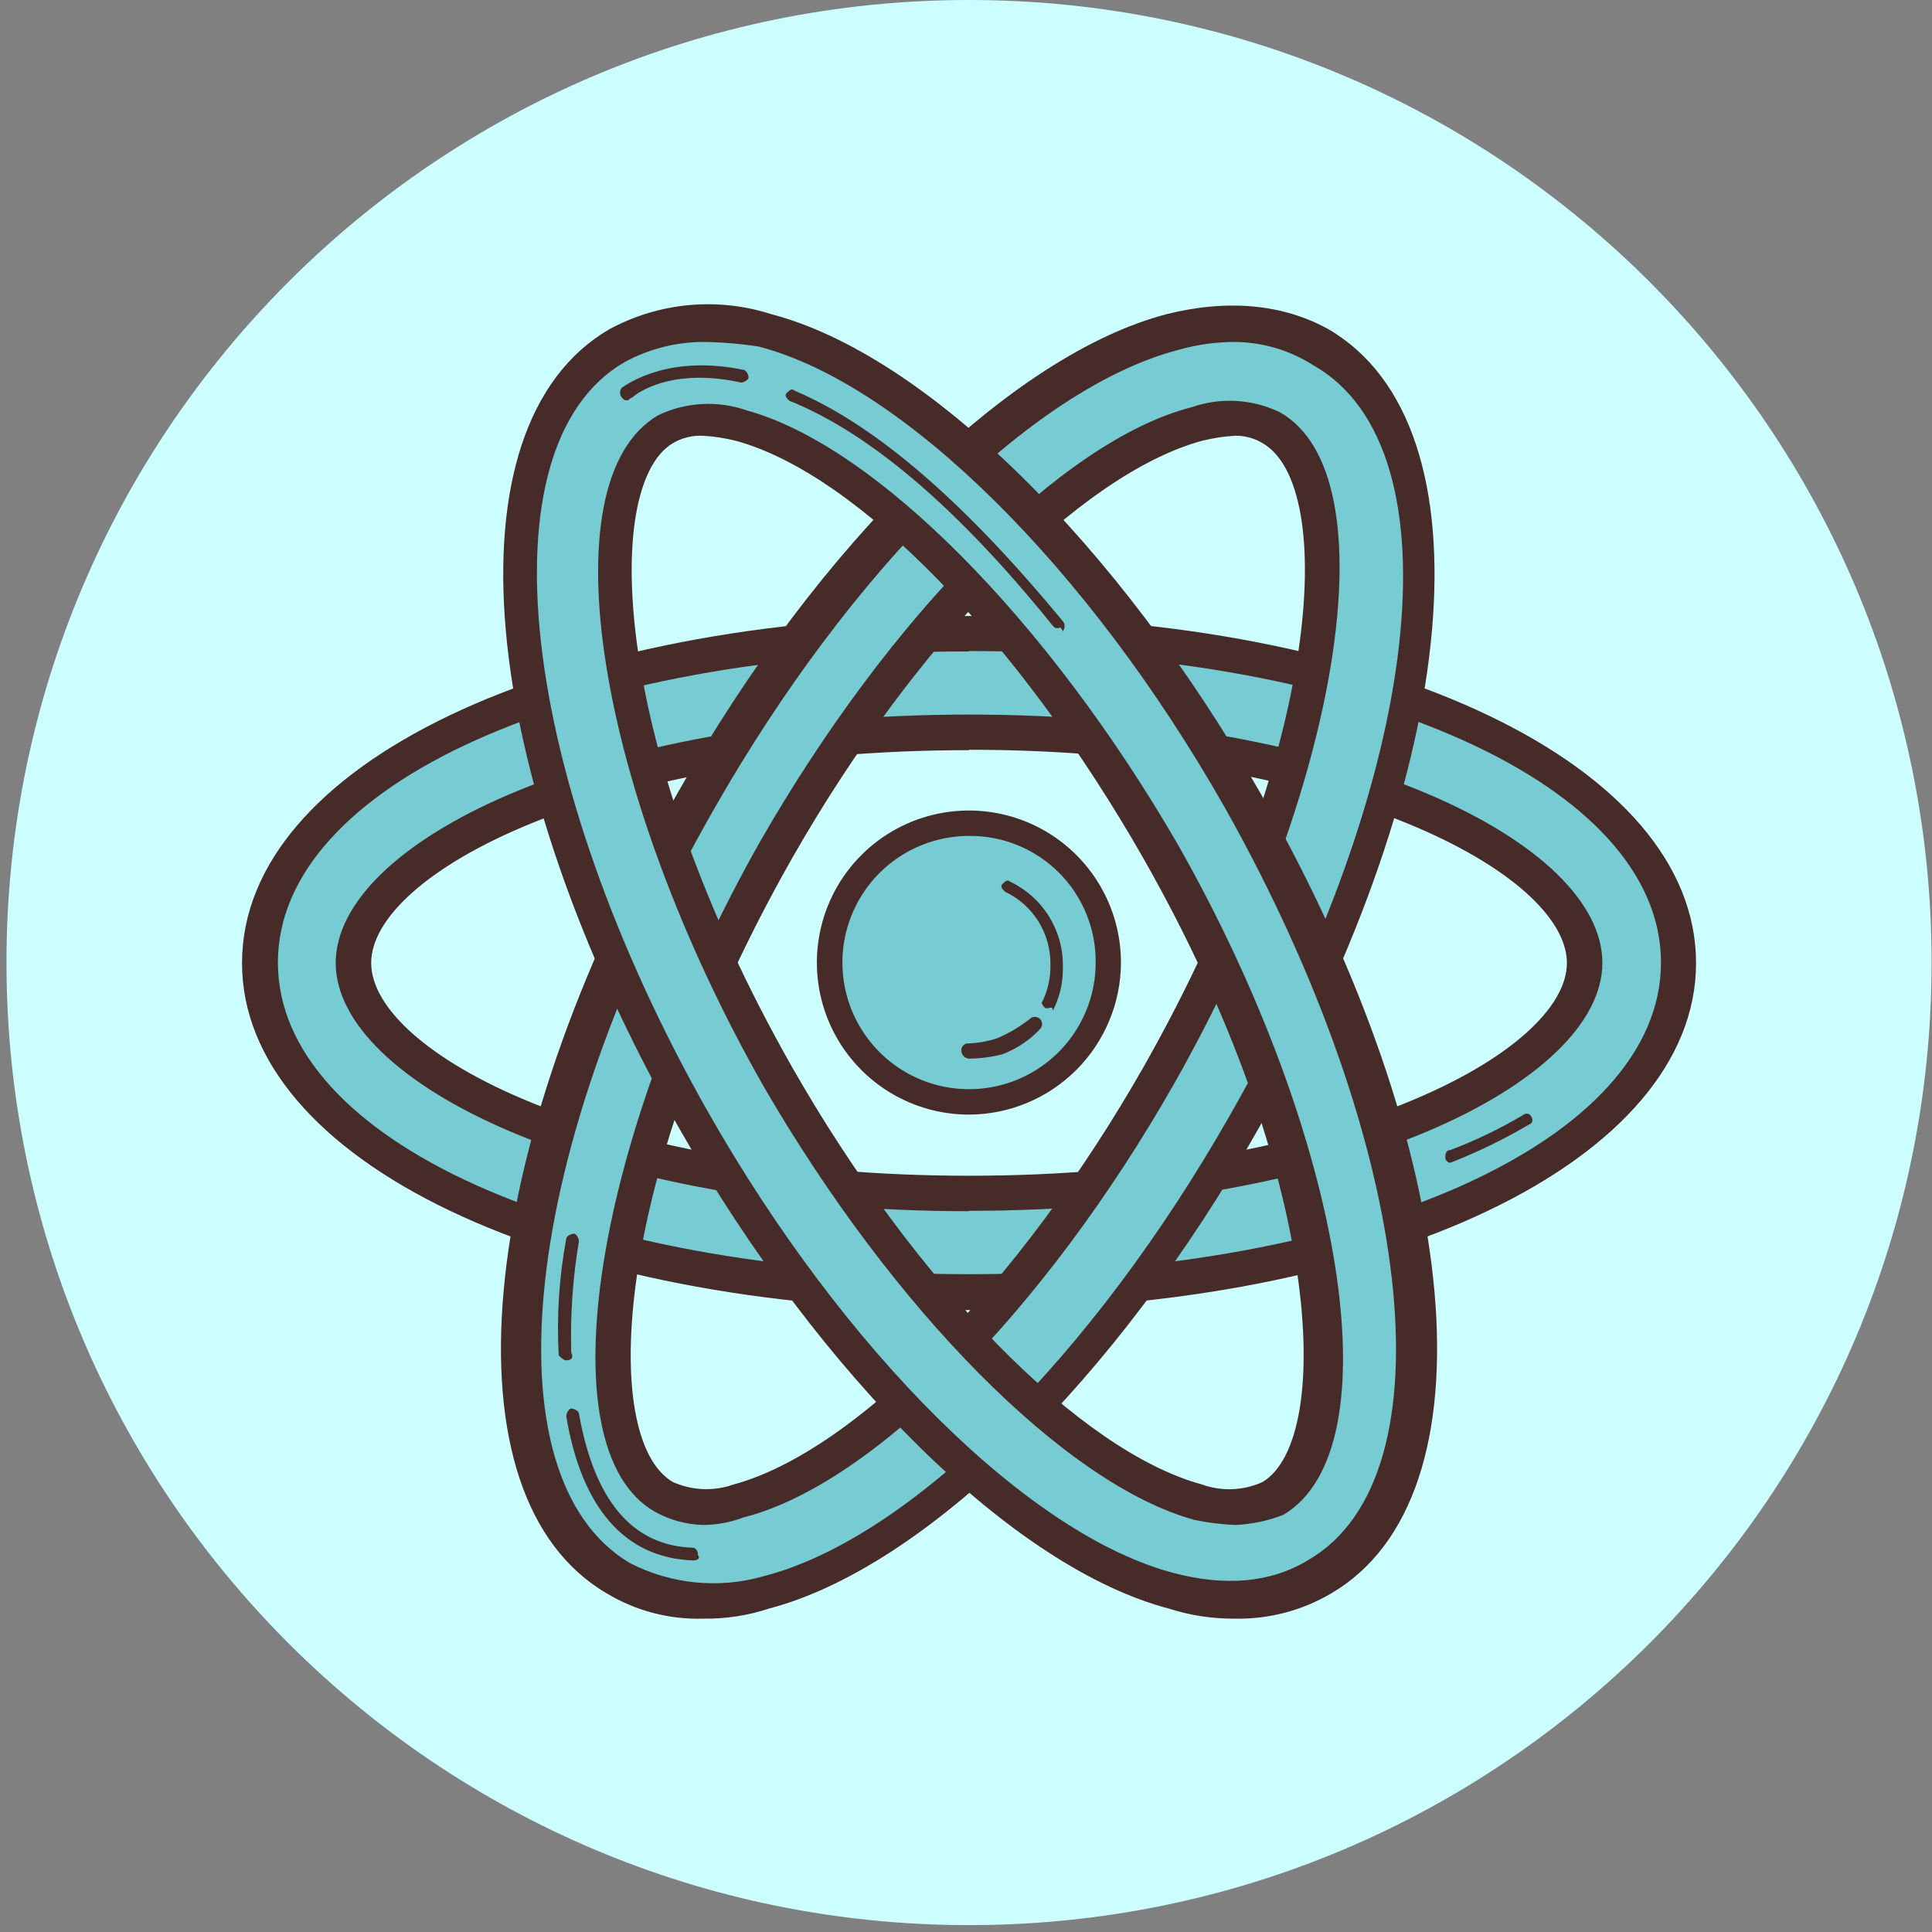 <svg width="146" height="146" viewBox="0 0 146 146" fill="none" xmlns="http://www.w3.org/2000/svg">
<rect x="0" y="0" width="146" height="146" fill="#808080" stroke="none"/>
<g id="React">
<path id="Vector" d="M73.23 145.48C113.403 145.48 145.97 112.913 145.97 72.74C145.97 32.567 113.403 0 73.23 0C33.057 0 0.49 32.567 0.49 72.74C0.49 112.913 33.057 145.48 73.23 145.48Z" fill="#CCFEFF"/>
<path id="Vector_2" d="M73.23 97.63C42.6 97.63 19.63 86.91 19.63 72.74C19.63 58.57 42.63 47.86 73.23 47.86C103.83 47.86 126.83 58.58 126.83 72.74C126.83 86.9 103.86 97.63 73.23 97.63ZM73.23 55.32C45.85 55.32 26.71 64.51 26.71 72.74C26.71 80.97 45.85 90.16 73.23 90.16C100.61 90.16 119.75 81 119.75 72.74C119.75 64.48 100.6 55.32 73.23 55.32Z" fill="#77CBD2"/>
<path id="Vector_3" d="M73.23 99C41.83 99 18.29 87.71 18.29 72.77C18.29 57.83 41.83 46.55 73.23 46.55C104.63 46.55 128.17 57.84 128.17 72.77C128.17 87.7 104.62 99 73.23 99ZM73.23 49.23C43.37 49.2 21 59.34 21 72.74C21 86.14 43.4 96.29 73.26 96.29C103.12 96.29 125.52 86.14 125.52 72.74C125.52 59.34 103.09 49.2 73.23 49.2V49.23ZM73.23 91.53C44.71 91.53 25.37 81.77 25.37 72.77C25.37 63.77 44.51 54 73.23 54C101.95 54 121.09 63.77 121.09 72.76C121.09 81.75 101.75 91.5 73.23 91.5V91.53ZM73.23 56.69C45.28 56.69 28.05 66.07 28.05 72.77C28.05 79.47 45.28 88.85 73.23 88.85C101.18 88.85 118.41 79.47 118.41 72.77C118.41 66.07 101.18 56.66 73.23 56.66V56.69Z" fill="#472B29"/>
<path id="Vector_4" d="M53.13 121C50.842 121.048 48.586 120.452 46.62 119.28C34.94 112.39 37.43 87.28 52.55 60.7C63.08 42.13 77.25 28.16 88.73 25.1C90.556 24.526 92.478 24.319 94.385 24.491C96.291 24.662 98.145 25.209 99.84 26.1C111.51 33 109.03 58.1 93.9 84.68C83.37 103.25 69.21 117.23 57.72 120.29C56.245 120.802 54.69 121.042 53.13 121ZM93.33 31.61C92.365 31.667 91.406 31.794 90.46 31.99C81.08 34.48 68.25 47.49 58.68 64.15C45.47 87.31 43.37 108.94 50.07 112.96C51.41 113.73 53.32 113.96 55.81 113.35C65.19 110.86 78.01 97.84 87.59 81.19C100.79 58.02 102.9 36.39 96.2 32.37C95.318 31.887 94.335 31.62 93.33 31.59V31.61Z" fill="#77CBD2"/>
<path id="Vector_5" d="M53.13 122.32C50.571 122.394 48.044 121.731 45.85 120.41C33.41 113.14 35.71 87.1 51.21 59.92C61.93 40.92 76.48 26.8 88.16 23.74C92.75 22.59 96.97 22.97 100.41 24.89C112.85 32.16 110.56 58.19 95.05 85.38C84.33 104.38 69.78 118.5 58.11 121.56C56.504 122.089 54.821 122.346 53.13 122.32ZM93.33 25.84C91.907 25.841 90.49 26.036 89.12 26.42C78 29.29 64.23 43.07 53.89 61.26C39.35 86.72 36.67 111.6 47.58 118.11C50.708 119.726 54.336 120.083 57.72 119.11C68.83 116.24 82.61 102.46 92.95 84.27C107.49 58.81 110.37 33.92 99.26 27.61C97.489 26.475 95.434 25.862 93.33 25.84ZM53.13 115.24C51.853 115.207 50.604 114.864 49.49 114.24C41.07 109.46 44.9 85.72 57.49 63.51C67.25 46.51 80.27 33.27 90.03 30.78C91.117 30.398 92.268 30.235 93.418 30.3C94.568 30.366 95.694 30.658 96.73 31.16C105.16 35.95 101.33 59.69 88.73 81.89C79 99 66 112.18 56.19 114.67C55.212 115.042 54.176 115.235 53.13 115.24ZM93.33 32.93C92.49 32.977 91.656 33.105 90.84 33.31C81.65 35.8 69.21 48.43 59.84 64.89C46.25 88.82 45.29 108.73 50.84 111.99C52.292 112.643 53.939 112.712 55.44 112.18C64.62 109.69 77.07 97.06 86.44 80.59C100 56.66 101 36.75 95.43 33.5C94.799 33.113 94.07 32.915 93.33 32.93Z" fill="#472B29"/>
<path id="Vector_6" d="M93.33 121C91.779 120.997 90.234 120.806 88.73 120.43C77.44 117.37 63.27 103.43 52.55 84.82C37.43 58.21 34.94 33.14 46.62 26.25C48.312 25.357 50.164 24.808 52.07 24.637C53.975 24.465 55.896 24.674 57.72 25.25C69.02 28.31 83.18 42.25 93.9 60.85C109.03 87.46 111.51 112.54 99.84 119.43C97.819 120.445 95.591 120.982 93.33 121ZM53.13 31.61C52.116 31.541 51.107 31.808 50.26 32.37C43.37 36.37 45.66 58.21 58.87 81.19C68.44 97.84 81.08 110.86 90.65 113.35C92.95 113.92 94.86 113.92 96.39 112.96C103.28 108.96 100.99 87.12 87.78 64.15C78.21 47.47 65.57 34.46 56 32C55.057 31.782 54.097 31.645 53.13 31.59V31.61Z" fill="#77CBD2"/>
<path id="Vector_7" d="M93.33 122.32C91.633 122.335 89.945 122.079 88.33 121.56C76.65 118.5 62.11 104.14 51.39 85.38C35.88 58.19 33.58 32.16 46.03 24.89C47.888 23.88 49.932 23.258 52.037 23.06C54.143 22.862 56.266 23.093 58.28 23.74C70 26.8 84.52 41.16 95.24 59.92C110.75 87.1 113.05 113.14 100.6 120.41C98.401 121.709 95.884 122.37 93.33 122.32ZM53.13 25.84C51.054 25.851 49.013 26.377 47.19 27.37C36.28 33.69 39.19 58.77 53.51 84.04C63.85 102.22 77.82 116.04 88.73 118.88C92.56 119.88 96.01 119.64 98.88 117.88C109.79 111.56 106.88 86.49 92.56 61.03C82.23 42.84 68.25 29.03 57.34 26.19C55.947 25.975 54.54 25.858 53.13 25.84ZM93.33 115.24C92.301 115.196 91.278 115.069 90.27 114.86C80.5 112.18 67.49 98.97 57.72 82.12C45.09 59.92 41.26 36.37 49.72 31.39C51.815 30.381 54.224 30.244 56.42 31.01C66.19 33.69 79.2 46.9 88.97 63.75C101.6 85.95 105.43 109.5 96.97 114.48C95.807 114.933 94.577 115.19 93.33 115.24ZM53.13 32.93C52.324 32.891 51.524 33.089 50.83 33.5C45.47 36.75 46.24 56.66 59.83 80.59C69.21 97.06 81.65 109.69 90.83 112.18C92.326 112.72 93.974 112.652 95.42 111.99C100.78 108.73 100.02 88.82 86.42 64.89C77.04 48.43 64.79 35.8 55.6 33.31C54.79 33.107 53.963 32.979 53.13 32.93Z" fill="#472B29"/>
<path id="Vector_8" d="M73.23 83.27C79.046 83.27 83.76 78.555 83.76 72.74C83.76 66.924 79.046 62.21 73.23 62.21C67.415 62.21 62.7 66.924 62.7 72.74C62.7 78.555 67.415 83.27 73.23 83.27Z" fill="#77CBD2"/>
<path id="Vector_9" d="M73.23 84.23C70.957 84.232 68.735 83.56 66.844 82.298C64.953 81.037 63.479 79.243 62.608 77.144C61.736 75.045 61.507 72.734 61.95 70.504C62.392 68.275 63.485 66.227 65.092 64.619C66.698 63.011 68.746 61.916 70.975 61.471C73.204 61.027 75.515 61.254 77.615 62.124C79.715 62.993 81.51 64.466 82.773 66.356C84.036 68.245 84.71 70.467 84.71 72.74C84.702 75.783 83.49 78.7 81.339 80.852C79.189 83.005 76.273 84.219 73.23 84.23ZM73.23 63.17C71.337 63.17 69.487 63.731 67.913 64.783C66.339 65.834 65.113 67.329 64.388 69.078C63.664 70.826 63.475 72.751 63.844 74.607C64.213 76.463 65.125 78.169 66.463 79.507C67.801 80.845 69.507 81.757 71.363 82.126C73.219 82.495 75.144 82.306 76.892 81.582C78.641 80.857 80.136 79.631 81.187 78.057C82.239 76.483 82.8 74.633 82.8 72.74C82.812 71.48 82.573 70.23 82.096 69.064C81.619 67.897 80.915 66.837 80.024 65.946C79.133 65.055 78.073 64.351 76.906 63.874C75.74 63.397 74.49 63.158 73.23 63.17Z" fill="#472B29"/>
<path id="Vector_10" d="M73.23 80C73.079 79.991 72.937 79.926 72.83 79.82C72.724 79.713 72.659 79.571 72.65 79.42C72.64 79.342 72.648 79.263 72.674 79.188C72.7 79.114 72.742 79.046 72.798 78.991C72.855 78.936 72.923 78.894 72.998 78.87C73.073 78.845 73.152 78.838 73.23 78.85C73.944 78.816 74.65 78.688 75.33 78.47C76.222 78.094 77.06 77.6 77.82 77C77.922 76.898 78.061 76.841 78.205 76.841C78.349 76.841 78.488 76.898 78.59 77C78.692 77.102 78.749 77.241 78.749 77.385C78.749 77.529 78.692 77.668 78.59 77.77C77.795 78.621 76.812 79.275 75.72 79.68C74.905 79.883 74.07 79.99 73.23 80Z" fill="#472B29"/>
<path id="Vector_11" d="M79.16 76.19H79C78.81 76 78.62 75.81 78.81 75.61C79.2 74.771 79.395 73.855 79.38 72.93C79.404 71.772 79.091 70.631 78.481 69.646C77.871 68.661 76.988 67.874 75.94 67.38C75.75 67.19 75.56 67 75.75 66.81C75.94 66.62 76.13 66.43 76.32 66.62C77.546 67.201 78.576 68.125 79.287 69.281C79.997 70.437 80.356 71.774 80.32 73.13C80.34 74.26 80.079 75.376 79.56 76.38C79.55 76 79.35 76.19 79.16 76.19Z" fill="#472B29"/>
<path id="Vector_12" d="M79.93 47.47C79.74 47.47 79.74 47.47 79.55 47.28C72.46 38.48 65.76 32.73 59.64 30.28C59.45 30.08 59.25 29.89 59.45 29.7C59.65 29.51 59.83 29.32 60.02 29.51C66.34 32.19 73.02 38.12 80.31 46.93C80.402 47.037 80.453 47.174 80.453 47.315C80.453 47.456 80.402 47.593 80.31 47.7C80.12 47.28 80.12 47.47 79.93 47.47Z" fill="#472B29"/>
<path id="Vector_13" d="M47.39 30.25C47.19 30.25 47.19 30.25 47 30.05C46.908 29.945 46.858 29.81 46.858 29.67C46.858 29.53 46.908 29.395 47 29.29C47.58 28.91 50.64 26.8 56.19 27.95C56.38 27.95 56.57 28.33 56.57 28.52C56.57 28.71 56.19 28.91 56 28.91C50.83 27.76 48.15 29.67 47.77 30.05C47.58 30.05 47.58 30.25 47.39 30.25Z" fill="#472B29"/>
<path id="Vector_14" d="M109.6 87.87C109.5 87.863 109.406 87.819 109.336 87.747C109.266 87.675 109.225 87.58 109.22 87.48C109.22 87.29 109.22 86.91 109.6 86.91C111.525 86.18 113.382 85.284 115.15 84.23C115.198 84.194 115.254 84.169 115.313 84.159C115.372 84.149 115.433 84.153 115.49 84.172C115.547 84.191 115.599 84.223 115.641 84.266C115.682 84.31 115.713 84.362 115.73 84.42C115.767 84.468 115.791 84.523 115.801 84.583C115.81 84.642 115.805 84.703 115.785 84.759C115.765 84.816 115.731 84.867 115.687 84.907C115.642 84.947 115.588 84.976 115.53 84.99C113.634 86.107 111.651 87.07 109.6 87.87Z" fill="#472B29"/>
<path id="Vector_15" d="M52.36 117.92C47.19 117.73 43.94 113.92 42.79 107.01C42.79 106.82 42.98 106.44 43.17 106.44C43.36 106.44 43.75 106.63 43.75 106.82C44.9 113.33 47.75 116.82 52.36 116.96C52.55 116.96 52.75 117.16 52.75 117.54C52.94 117.73 52.75 117.92 52.36 117.92Z" fill="#472B29"/>
<path id="Vector_16" d="M42.79 102.8C42.6 102.8 42.41 102.61 42.22 102.42C42.06 99.471 42.251 96.514 42.79 93.61C42.79 93.42 43.17 93.23 43.37 93.23C43.57 93.23 43.75 93.61 43.75 93.8C43.28 96.581 43.086 99.401 43.17 102.22C43.37 102.61 43.17 102.8 42.79 102.8Z" fill="#472B29"/>
</g>
</svg>

